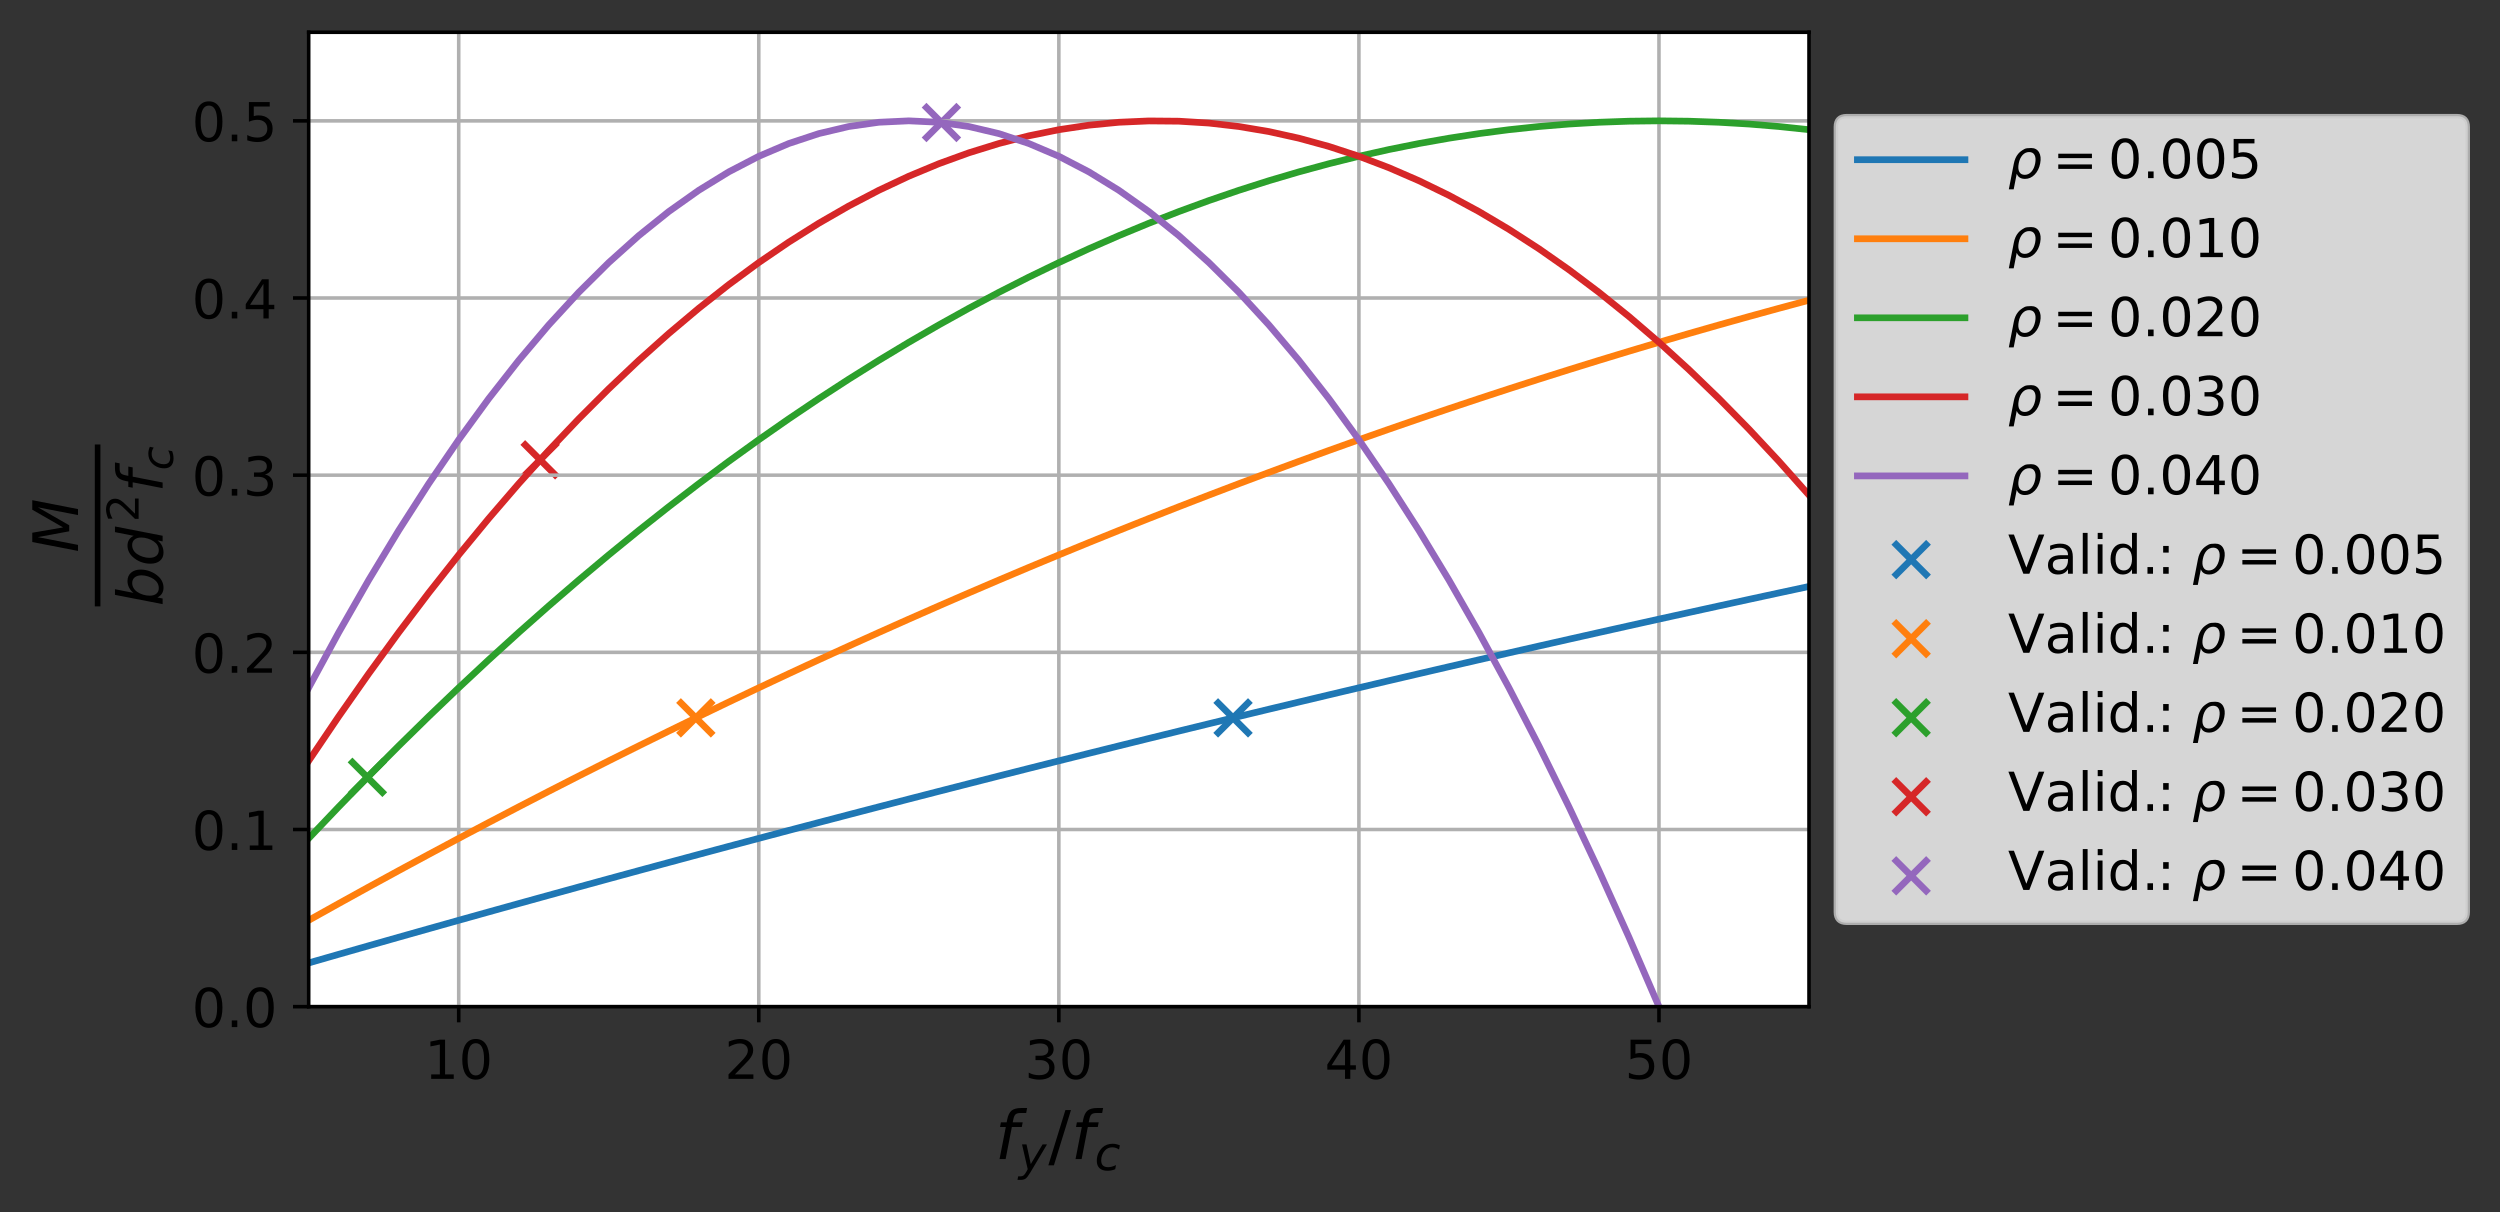 <?xml version="1.0" encoding="utf-8" standalone="no"?>
<!DOCTYPE svg PUBLIC "-//W3C//DTD SVG 1.1//EN"
  "http://www.w3.org/Graphics/SVG/1.1/DTD/svg11.dtd">
<!-- Created with matplotlib (https://matplotlib.org/) -->
<svg height="270.504pt" version="1.1" viewBox="0 0 557.884 270.504" width="557.884pt" xmlns="http://www.w3.org/2000/svg" xmlns:xlink="http://www.w3.org/1999/xlink">
 <rect x="0" y="0" width="557.884" height="270.504" fill="#333333" stroke="none"/>

 <defs>
  <style type="text/css">*{stroke-linecap:butt;stroke-linejoin:round;}</style>
 </defs>
 <g id="figure_1">
  <g id="patch_1">
   <path d="M 0 270.504 
L 557.884 270.504 
L 557.884 0 
L 0 0 
z
" style="fill:none;"/>
  </g>
  <g id="axes_1">
   <g id="patch_2">
    <path d="M 68.884 224.64 
L 403.684 224.64 
L 403.684 7.2 
L 68.884 7.2 
z
" style="fill:#ffffff;"/>
   </g>
   <g id="PathCollection_1">
    <defs>
     <path d="M -3.873 3.873 
L 3.873 -3.873 
M -3.873 -3.873 
L 3.873 3.873 
" id="m819849a49f" style="stroke:#1f77b4;stroke-width:1.5;"/>
    </defs>
    <g clip-path="url(#pdf4d6666b5)">
     <use style="fill:#1f77b4;stroke:#1f77b4;stroke-width:1.5;" x="275.158" xlink:href="#m819849a49f" y="160.198"/>
    </g>
   </g>
   <g id="PathCollection_2">
    <defs>
     <path d="M -3.873 3.873 
L 3.873 -3.873 
M -3.873 -3.873 
L 3.873 3.873 
" id="m4110d74777" style="stroke:#ff7f0e;stroke-width:1.5;"/>
    </defs>
    <g clip-path="url(#pdf4d6666b5)">
     <use style="fill:#ff7f0e;stroke:#ff7f0e;stroke-width:1.5;" x="155.281" xlink:href="#m4110d74777" y="160.198"/>
    </g>
   </g>
   <g id="PathCollection_3">
    <defs>
     <path d="M -3.873 3.873 
L 3.873 -3.873 
M -3.873 -3.873 
L 3.873 3.873 
" id="mb2f9c5913b" style="stroke:#2ca02c;stroke-width:1.5;"/>
    </defs>
    <g clip-path="url(#pdf4d6666b5)">
     <use style="fill:#2ca02c;stroke:#2ca02c;stroke-width:1.5;" x="81.985" xlink:href="#mb2f9c5913b" y="173.462"/>
    </g>
   </g>
   <g id="PathCollection_4">
    <defs>
     <path d="M -3.873 3.873 
L 3.873 -3.873 
M -3.873 -3.873 
L 3.873 3.873 
" id="md532260fa3" style="stroke:#d62728;stroke-width:1.5;"/>
    </defs>
    <g clip-path="url(#pdf4d6666b5)">
     <use style="fill:#d62728;stroke:#d62728;stroke-width:1.5;" x="120.53" xlink:href="#md532260fa3" y="102.613"/>
    </g>
   </g>
   <g id="PathCollection_5">
    <defs>
     <path d="M -3.873 3.873 
L 3.873 -3.873 
M -3.873 -3.873 
L 3.873 3.873 
" id="m2788144c48" style="stroke:#9467bd;stroke-width:1.5;"/>
    </defs>
    <g clip-path="url(#pdf4d6666b5)">
     <use style="fill:#9467bd;stroke:#9467bd;stroke-width:1.5;" x="210.082" xlink:href="#m2788144c48" y="27.341"/>
    </g>
   </g>
   <g id="matplotlib.axis_1">
    <g id="xtick_1">
     <g id="line2d_1">
      <path clip-path="url(#pdf4d6666b5)" d="M 102.364 224.64 
L 102.364 7.2 
" style="fill:none;stroke:#b0b0b0;stroke-linecap:square;stroke-width:0.8;"/>
     </g>
     <g id="line2d_2">
      <defs>
       <path d="M 0 0 
L 0 3.5 
" id="m1de24f41c6" style="stroke:#000000;stroke-width:0.8;"/>
      </defs>
      <g>
       <use style="stroke:#000000;stroke-width:0.8;" x="102.364" xlink:href="#m1de24f41c6" y="224.64"/>
      </g>
     </g>
     <g id="text_1">
      <!-- 10 -->
      <g transform="translate(94.729 240.758)scale(0.12 -0.12)">
       <defs>
        <path d="M 12.406 8.297 
L 28.516 8.297 
L 28.516 63.922 
L 10.984 60.406 
L 10.984 69.391 
L 28.422 72.906 
L 38.281 72.906 
L 38.281 8.297 
L 54.391 8.297 
L 54.391 0 
L 12.406 0 
z
" id="DejaVuSans-49"/>
        <path d="M 31.781 66.406 
Q 24.172 66.406 20.328 58.906 
Q 16.5 51.422 16.5 36.375 
Q 16.5 21.391 20.328 13.891 
Q 24.172 6.391 31.781 6.391 
Q 39.453 6.391 43.281 13.891 
Q 47.125 21.391 47.125 36.375 
Q 47.125 51.422 43.281 58.906 
Q 39.453 66.406 31.781 66.406 
z
M 31.781 74.219 
Q 44.047 74.219 50.516 64.516 
Q 56.984 54.828 56.984 36.375 
Q 56.984 17.969 50.516 8.266 
Q 44.047 -1.422 31.781 -1.422 
Q 19.531 -1.422 13.062 8.266 
Q 6.594 17.969 6.594 36.375 
Q 6.594 54.828 13.062 64.516 
Q 19.531 74.219 31.781 74.219 
z
" id="DejaVuSans-48"/>
       </defs>
       <use xlink:href="#DejaVuSans-49"/>
       <use x="63.623" xlink:href="#DejaVuSans-48"/>
      </g>
     </g>
    </g>
    <g id="xtick_2">
     <g id="line2d_3">
      <path clip-path="url(#pdf4d6666b5)" d="M 169.324 224.64 
L 169.324 7.2 
" style="fill:none;stroke:#b0b0b0;stroke-linecap:square;stroke-width:0.8;"/>
     </g>
     <g id="line2d_4">
      <g>
       <use style="stroke:#000000;stroke-width:0.8;" x="169.324" xlink:href="#m1de24f41c6" y="224.64"/>
      </g>
     </g>
     <g id="text_2">
      <!-- 20 -->
      <g transform="translate(161.689 240.758)scale(0.12 -0.12)">
       <defs>
        <path d="M 19.188 8.297 
L 53.609 8.297 
L 53.609 0 
L 7.328 0 
L 7.328 8.297 
Q 12.938 14.109 22.625 23.891 
Q 32.328 33.688 34.812 36.531 
Q 39.547 41.844 41.422 45.531 
Q 43.312 49.219 43.312 52.781 
Q 43.312 58.594 39.234 62.25 
Q 35.156 65.922 28.609 65.922 
Q 23.969 65.922 18.812 64.312 
Q 13.672 62.703 7.812 59.422 
L 7.812 69.391 
Q 13.766 71.781 18.938 73 
Q 24.125 74.219 28.422 74.219 
Q 39.75 74.219 46.484 68.547 
Q 53.219 62.891 53.219 53.422 
Q 53.219 48.922 51.531 44.891 
Q 49.859 40.875 45.406 35.406 
Q 44.188 33.984 37.641 27.219 
Q 31.109 20.453 19.188 8.297 
z
" id="DejaVuSans-50"/>
       </defs>
       <use xlink:href="#DejaVuSans-50"/>
       <use x="63.623" xlink:href="#DejaVuSans-48"/>
      </g>
     </g>
    </g>
    <g id="xtick_3">
     <g id="line2d_5">
      <path clip-path="url(#pdf4d6666b5)" d="M 236.284 224.64 
L 236.284 7.2 
" style="fill:none;stroke:#b0b0b0;stroke-linecap:square;stroke-width:0.8;"/>
     </g>
     <g id="line2d_6">
      <g>
       <use style="stroke:#000000;stroke-width:0.8;" x="236.284" xlink:href="#m1de24f41c6" y="224.64"/>
      </g>
     </g>
     <g id="text_3">
      <!-- 30 -->
      <g transform="translate(228.649 240.758)scale(0.12 -0.12)">
       <defs>
        <path d="M 40.578 39.312 
Q 47.656 37.797 51.625 33 
Q 55.609 28.219 55.609 21.188 
Q 55.609 10.406 48.188 4.484 
Q 40.766 -1.422 27.094 -1.422 
Q 22.516 -1.422 17.656 -0.516 
Q 12.797 0.391 7.625 2.203 
L 7.625 11.719 
Q 11.719 9.328 16.594 8.109 
Q 21.484 6.891 26.812 6.891 
Q 36.078 6.891 40.938 10.547 
Q 45.797 14.203 45.797 21.188 
Q 45.797 27.641 41.281 31.266 
Q 36.766 34.906 28.719 34.906 
L 20.219 34.906 
L 20.219 43.016 
L 29.109 43.016 
Q 36.375 43.016 40.234 45.922 
Q 44.094 48.828 44.094 54.297 
Q 44.094 59.906 40.109 62.906 
Q 36.141 65.922 28.719 65.922 
Q 24.656 65.922 20.016 65.031 
Q 15.375 64.156 9.812 62.312 
L 9.812 71.094 
Q 15.438 72.656 20.344 73.438 
Q 25.25 74.219 29.594 74.219 
Q 40.828 74.219 47.359 69.109 
Q 53.906 64.016 53.906 55.328 
Q 53.906 49.266 50.438 45.094 
Q 46.969 40.922 40.578 39.312 
z
" id="DejaVuSans-51"/>
       </defs>
       <use xlink:href="#DejaVuSans-51"/>
       <use x="63.623" xlink:href="#DejaVuSans-48"/>
      </g>
     </g>
    </g>
    <g id="xtick_4">
     <g id="line2d_7">
      <path clip-path="url(#pdf4d6666b5)" d="M 303.244 224.64 
L 303.244 7.2 
" style="fill:none;stroke:#b0b0b0;stroke-linecap:square;stroke-width:0.8;"/>
     </g>
     <g id="line2d_8">
      <g>
       <use style="stroke:#000000;stroke-width:0.8;" x="303.244" xlink:href="#m1de24f41c6" y="224.64"/>
      </g>
     </g>
     <g id="text_4">
      <!-- 40 -->
      <g transform="translate(295.609 240.758)scale(0.12 -0.12)">
       <defs>
        <path d="M 37.797 64.312 
L 12.891 25.391 
L 37.797 25.391 
z
M 35.203 72.906 
L 47.609 72.906 
L 47.609 25.391 
L 58.016 25.391 
L 58.016 17.188 
L 47.609 17.188 
L 47.609 0 
L 37.797 0 
L 37.797 17.188 
L 4.891 17.188 
L 4.891 26.703 
z
" id="DejaVuSans-52"/>
       </defs>
       <use xlink:href="#DejaVuSans-52"/>
       <use x="63.623" xlink:href="#DejaVuSans-48"/>
      </g>
     </g>
    </g>
    <g id="xtick_5">
     <g id="line2d_9">
      <path clip-path="url(#pdf4d6666b5)" d="M 370.204 224.64 
L 370.204 7.2 
" style="fill:none;stroke:#b0b0b0;stroke-linecap:square;stroke-width:0.8;"/>
     </g>
     <g id="line2d_10">
      <g>
       <use style="stroke:#000000;stroke-width:0.8;" x="370.204" xlink:href="#m1de24f41c6" y="224.64"/>
      </g>
     </g>
     <g id="text_5">
      <!-- 50 -->
      <g transform="translate(362.569 240.758)scale(0.12 -0.12)">
       <defs>
        <path d="M 10.797 72.906 
L 49.516 72.906 
L 49.516 64.594 
L 19.828 64.594 
L 19.828 46.734 
Q 21.969 47.469 24.109 47.828 
Q 26.266 48.188 28.422 48.188 
Q 40.625 48.188 47.75 41.5 
Q 54.891 34.812 54.891 23.391 
Q 54.891 11.625 47.562 5.094 
Q 40.234 -1.422 26.906 -1.422 
Q 22.312 -1.422 17.547 -0.641 
Q 12.797 0.141 7.719 1.703 
L 7.719 11.625 
Q 12.109 9.234 16.797 8.062 
Q 21.484 6.891 26.703 6.891 
Q 35.156 6.891 40.078 11.328 
Q 45.016 15.766 45.016 23.391 
Q 45.016 31 40.078 35.438 
Q 35.156 39.891 26.703 39.891 
Q 22.75 39.891 18.812 39.016 
Q 14.891 38.141 10.797 36.281 
z
" id="DejaVuSans-53"/>
       </defs>
       <use xlink:href="#DejaVuSans-53"/>
       <use x="63.623" xlink:href="#DejaVuSans-48"/>
      </g>
     </g>
    </g>
    <g id="text_6">
     <!-- $f_y/f_c$ -->
     <g transform="translate(222.034 258.654)scale(0.15 -0.15)">
      <defs>
       <path d="M 47.797 75.984 
L 46.391 68.5 
L 37.797 68.5 
Q 32.906 68.5 30.688 66.578 
Q 28.469 64.656 27.391 59.516 
L 26.422 54.688 
L 41.219 54.688 
L 39.891 47.703 
L 25.094 47.703 
L 15.828 0 
L 6.781 0 
L 16.109 47.703 
L 7.516 47.703 
L 8.797 54.688 
L 17.391 54.688 
L 18.109 58.5 
Q 19.969 68.172 24.625 72.078 
Q 29.297 75.984 39.312 75.984 
z
" id="DejaVuSans-Oblique-102"/>
       <path d="M 24.812 -5.078 
Q 18.562 -15.578 14.625 -18.188 
Q 10.688 -20.797 4.594 -20.797 
L -2.484 -20.797 
L -0.984 -13.281 
L 4.203 -13.281 
Q 7.953 -13.281 10.594 -11.234 
Q 13.234 -9.188 16.5 -3.219 
L 19.281 2 
L 7.172 54.688 
L 16.703 54.688 
L 25.781 12.797 
L 50.875 54.688 
L 60.297 54.688 
z
" id="DejaVuSans-Oblique-121"/>
       <path d="M 25.391 72.906 
L 33.688 72.906 
L 8.297 -9.281 
L 0 -9.281 
z
" id="DejaVuSans-47"/>
       <path d="M 53.609 52.594 
L 51.812 43.703 
Q 48.578 46.047 44.938 47.219 
Q 41.312 48.391 37.406 48.391 
Q 33.109 48.391 29.219 46.875 
Q 25.344 45.359 22.703 42.578 
Q 18.5 38.328 16.203 32.609 
Q 13.922 26.906 13.922 20.797 
Q 13.922 13.422 17.609 9.812 
Q 21.297 6.203 28.812 6.203 
Q 32.516 6.203 36.688 7.328 
Q 40.875 8.453 45.406 10.688 
L 43.703 1.812 
Q 39.797 0.203 35.672 -0.609 
Q 31.547 -1.422 27.203 -1.422 
Q 16.312 -1.422 10.453 4.016 
Q 4.594 9.469 4.594 19.578 
Q 4.594 28.078 7.641 35.234 
Q 10.688 42.391 16.703 48.094 
Q 20.797 52 26.312 54 
Q 31.844 56 38.375 56 
Q 42.188 56 45.938 55.141 
Q 49.703 54.297 53.609 52.594 
z
" id="DejaVuSans-Oblique-99"/>
      </defs>
      <use transform="translate(0 0.016)" xlink:href="#DejaVuSans-Oblique-102"/>
      <use transform="translate(35.205 -16.391)scale(0.7)" xlink:href="#DejaVuSans-Oblique-121"/>
      <use transform="translate(79.365 0.016)" xlink:href="#DejaVuSans-47"/>
      <use transform="translate(113.057 0.016)" xlink:href="#DejaVuSans-Oblique-102"/>
      <use transform="translate(148.262 -16.391)scale(0.7)" xlink:href="#DejaVuSans-Oblique-99"/>
     </g>
    </g>
   </g>
   <g id="matplotlib.axis_2">
    <g id="ytick_1">
     <g id="line2d_11">
      <path clip-path="url(#pdf4d6666b5)" d="M 68.884 224.64 
L 403.684 224.64 
" style="fill:none;stroke:#b0b0b0;stroke-linecap:square;stroke-width:0.8;"/>
     </g>
     <g id="line2d_12">
      <defs>
       <path d="M 0 0 
L -3.5 0 
" id="m1988696feb" style="stroke:#000000;stroke-width:0.8;"/>
      </defs>
      <g>
       <use style="stroke:#000000;stroke-width:0.8;" x="68.884" xlink:href="#m1988696feb" y="224.64"/>
      </g>
     </g>
     <g id="text_7">
      <!-- 0.0 -->
      <g transform="translate(42.8 229.199)scale(0.12 -0.12)">
       <defs>
        <path d="M 10.688 12.406 
L 21 12.406 
L 21 0 
L 10.688 0 
z
" id="DejaVuSans-46"/>
       </defs>
       <use xlink:href="#DejaVuSans-48"/>
       <use x="63.623" xlink:href="#DejaVuSans-46"/>
       <use x="95.41" xlink:href="#DejaVuSans-48"/>
      </g>
     </g>
    </g>
    <g id="ytick_2">
     <g id="line2d_13">
      <path clip-path="url(#pdf4d6666b5)" d="M 68.884 185.105 
L 403.684 185.105 
" style="fill:none;stroke:#b0b0b0;stroke-linecap:square;stroke-width:0.8;"/>
     </g>
     <g id="line2d_14">
      <g>
       <use style="stroke:#000000;stroke-width:0.8;" x="68.884" xlink:href="#m1988696feb" y="185.105"/>
      </g>
     </g>
     <g id="text_8">
      <!-- 0.1 -->
      <g transform="translate(42.8 189.665)scale(0.12 -0.12)">
       <use xlink:href="#DejaVuSans-48"/>
       <use x="63.623" xlink:href="#DejaVuSans-46"/>
       <use x="95.41" xlink:href="#DejaVuSans-49"/>
      </g>
     </g>
    </g>
    <g id="ytick_3">
     <g id="line2d_15">
      <path clip-path="url(#pdf4d6666b5)" d="M 68.884 145.571 
L 403.684 145.571 
" style="fill:none;stroke:#b0b0b0;stroke-linecap:square;stroke-width:0.8;"/>
     </g>
     <g id="line2d_16">
      <g>
       <use style="stroke:#000000;stroke-width:0.8;" x="68.884" xlink:href="#m1988696feb" y="145.571"/>
      </g>
     </g>
     <g id="text_9">
      <!-- 0.2 -->
      <g transform="translate(42.8 150.13)scale(0.12 -0.12)">
       <use xlink:href="#DejaVuSans-48"/>
       <use x="63.623" xlink:href="#DejaVuSans-46"/>
       <use x="95.41" xlink:href="#DejaVuSans-50"/>
      </g>
     </g>
    </g>
    <g id="ytick_4">
     <g id="line2d_17">
      <path clip-path="url(#pdf4d6666b5)" d="M 68.884 106.036 
L 403.684 106.036 
" style="fill:none;stroke:#b0b0b0;stroke-linecap:square;stroke-width:0.8;"/>
     </g>
     <g id="line2d_18">
      <g>
       <use style="stroke:#000000;stroke-width:0.8;" x="68.884" xlink:href="#m1988696feb" y="106.036"/>
      </g>
     </g>
     <g id="text_10">
      <!-- 0.3 -->
      <g transform="translate(42.8 110.595)scale(0.12 -0.12)">
       <use xlink:href="#DejaVuSans-48"/>
       <use x="63.623" xlink:href="#DejaVuSans-46"/>
       <use x="95.41" xlink:href="#DejaVuSans-51"/>
      </g>
     </g>
    </g>
    <g id="ytick_5">
     <g id="line2d_19">
      <path clip-path="url(#pdf4d6666b5)" d="M 68.884 66.502 
L 403.684 66.502 
" style="fill:none;stroke:#b0b0b0;stroke-linecap:square;stroke-width:0.8;"/>
     </g>
     <g id="line2d_20">
      <g>
       <use style="stroke:#000000;stroke-width:0.8;" x="68.884" xlink:href="#m1988696feb" y="66.502"/>
      </g>
     </g>
     <g id="text_11">
      <!-- 0.4 -->
      <g transform="translate(42.8 71.061)scale(0.12 -0.12)">
       <use xlink:href="#DejaVuSans-48"/>
       <use x="63.623" xlink:href="#DejaVuSans-46"/>
       <use x="95.41" xlink:href="#DejaVuSans-52"/>
      </g>
     </g>
    </g>
    <g id="ytick_6">
     <g id="line2d_21">
      <path clip-path="url(#pdf4d6666b5)" d="M 68.884 26.967 
L 403.684 26.967 
" style="fill:none;stroke:#b0b0b0;stroke-linecap:square;stroke-width:0.8;"/>
     </g>
     <g id="line2d_22">
      <g>
       <use style="stroke:#000000;stroke-width:0.8;" x="68.884" xlink:href="#m1988696feb" y="26.967"/>
      </g>
     </g>
     <g id="text_12">
      <!-- 0.5 -->
      <g transform="translate(42.8 31.526)scale(0.12 -0.12)">
       <use xlink:href="#DejaVuSans-48"/>
       <use x="63.623" xlink:href="#DejaVuSans-46"/>
       <use x="95.41" xlink:href="#DejaVuSans-53"/>
      </g>
     </g>
    </g>
    <g id="text_13">
     <!-- $\frac {M}{b d^2 f_c}$ -->
     <g transform="translate(26.2 135.32)rotate(-90)scale(0.2 -0.2)">
      <defs>
       <path d="M 16.891 72.906 
L 31.688 72.906 
L 40.188 23.781 
L 68.406 72.906 
L 83.594 72.906 
L 69.391 0 
L 59.812 0 
L 72.219 63.922 
L 43.609 14.016 
L 33.984 14.016 
L 24.703 64.109 
L 12.312 0 
L 2.688 0 
z
" id="DejaVuSans-Oblique-77"/>
       <path d="M 49.516 33.406 
Q 49.516 40.484 46.266 44.484 
Q 43.016 48.484 37.312 48.484 
Q 33.156 48.484 29.516 46.453 
Q 25.875 44.438 23.188 40.578 
Q 20.359 36.531 18.719 31.172 
Q 17.094 25.828 17.094 20.516 
Q 17.094 13.766 20.281 9.938 
Q 23.484 6.109 29.109 6.109 
Q 33.344 6.109 36.953 8.078 
Q 40.578 10.062 43.312 13.922 
Q 46.094 17.922 47.797 23.234 
Q 49.516 28.562 49.516 33.406 
z
M 21.578 46.391 
Q 24.906 50.875 29.906 53.438 
Q 34.906 56 40.375 56 
Q 48.781 56 53.734 50.328 
Q 58.688 44.672 58.688 35.016 
Q 58.688 27.094 55.781 19.672 
Q 52.875 12.25 47.516 6.5 
Q 44 2.688 39.406 0.625 
Q 34.812 -1.422 29.781 -1.422 
Q 24.469 -1.422 20.562 1.016 
Q 16.656 3.469 14.203 8.297 
L 12.594 0 
L 3.609 0 
L 18.406 75.984 
L 27.391 75.984 
z
" id="DejaVuSans-Oblique-98"/>
       <path d="M 41.797 8.203 
Q 38.188 3.469 33.25 1.016 
Q 28.328 -1.422 22.312 -1.422 
Q 14.109 -1.422 9.344 4.172 
Q 4.594 9.766 4.594 19.484 
Q 4.594 27.594 7.469 34.938 
Q 10.359 42.281 15.828 48.094 
Q 19.438 51.953 23.969 53.969 
Q 28.516 56 33.5 56 
Q 38.766 56 42.797 53.453 
Q 46.828 50.922 49.031 46.188 
L 54.891 75.984 
L 63.922 75.984 
L 49.125 0 
L 40.094 0 
z
M 13.922 21.094 
Q 13.922 14.016 17.109 10.062 
Q 20.312 6.109 25.984 6.109 
Q 30.172 6.109 33.766 8.125 
Q 37.359 10.156 40.094 14.109 
Q 42.969 18.219 44.625 23.578 
Q 46.297 28.953 46.297 34.188 
Q 46.297 40.969 43.094 44.766 
Q 39.891 48.578 34.281 48.578 
Q 30.031 48.578 26.359 46.578 
Q 22.703 44.578 20.125 40.828 
Q 17.281 36.766 15.594 31.391 
Q 13.922 26.031 13.922 21.094 
z
" id="DejaVuSans-Oblique-100"/>
      </defs>
      <use transform="translate(60 43.966)scale(0.7)" xlink:href="#DejaVuSans-Oblique-77"/>
      <use transform="translate(0 -50.448)scale(0.7)" xlink:href="#DejaVuSans-Oblique-98"/>
      <use transform="translate(44.434 -50.448)scale(0.7)" xlink:href="#DejaVuSans-Oblique-100"/>
      <use transform="translate(94.081 -23.652)scale(0.49)" xlink:href="#DejaVuSans-50"/>
      <use transform="translate(127.17 -50.448)scale(0.7)" xlink:href="#DejaVuSans-Oblique-102"/>
      <use transform="translate(151.813 -61.933)scale(0.49)" xlink:href="#DejaVuSans-Oblique-99"/>
      <path d="M 0 18.966 
L 0 25.216 
L 180.668 25.216 
L 180.668 18.966 
L 0 18.966 
z
"/>
     </g>
    </g>
   </g>
   <g id="line2d_23">
    <path clip-path="url(#pdf4d6666b5)" d="M 68.884 214.88 
L 75.58 212.958 
L 82.276 211.045 
L 88.972 209.142 
L 95.668 207.25 
L 102.364 205.367 
L 109.06 203.494 
L 115.756 201.631 
L 122.452 199.778 
L 129.148 197.934 
L 135.844 196.101 
L 142.54 194.277 
L 149.236 192.464 
L 155.932 190.66 
L 162.628 188.866 
L 169.324 187.082 
L 176.02 185.308 
L 182.716 183.544 
L 189.412 181.789 
L 196.108 180.045 
L 202.804 178.31 
L 209.5 176.586 
L 216.196 174.871 
L 222.892 173.166 
L 229.588 171.471 
L 236.284 169.786 
L 242.98 168.111 
L 249.676 166.445 
L 256.372 164.79 
L 263.068 163.144 
L 269.764 161.508 
L 276.46 159.882 
L 283.156 158.266 
L 289.852 156.66 
L 296.548 155.064 
L 303.244 153.478 
L 309.94 151.901 
L 316.636 150.335 
L 323.332 148.778 
L 330.028 147.231 
L 336.724 145.694 
L 343.42 144.167 
L 350.116 142.65 
L 356.812 141.143 
L 363.508 139.646 
L 370.204 138.158 
L 376.9 136.681 
L 383.596 135.213 
L 390.292 133.755 
L 396.988 132.307 
L 403.684 130.869 
" style="fill:none;stroke:#1f77b4;stroke-linecap:square;stroke-width:1.5;"/>
   </g>
   <g id="line2d_24">
    <path clip-path="url(#pdf4d6666b5)" d="M 68.884 205.367 
L 75.58 201.631 
L 82.276 197.934 
L 88.972 194.277 
L 95.668 190.66 
L 102.364 187.082 
L 109.06 183.544 
L 115.756 180.045 
L 122.452 176.586 
L 129.148 173.166 
L 135.844 169.786 
L 142.54 166.445 
L 149.236 163.144 
L 155.932 159.882 
L 162.628 156.66 
L 169.324 153.478 
L 176.02 150.335 
L 182.716 147.231 
L 189.412 144.167 
L 196.108 141.143 
L 202.804 138.158 
L 209.5 135.213 
L 216.196 132.307 
L 222.892 129.441 
L 229.588 126.614 
L 236.284 123.827 
L 242.98 121.079 
L 249.676 118.371 
L 256.372 115.703 
L 263.068 113.074 
L 269.764 110.484 
L 276.46 107.934 
L 283.156 105.424 
L 289.852 102.953 
L 296.548 100.521 
L 303.244 98.129 
L 309.94 95.777 
L 316.636 93.464 
L 323.332 91.191 
L 330.028 88.957 
L 336.724 86.763 
L 343.42 84.609 
L 350.116 82.494 
L 356.812 80.418 
L 363.508 78.382 
L 370.204 76.385 
L 376.9 74.428 
L 383.596 72.511 
L 390.292 70.633 
L 396.988 68.795 
L 403.684 66.996 
" style="fill:none;stroke:#ff7f0e;stroke-linecap:square;stroke-width:1.5;"/>
   </g>
   <g id="line2d_25">
    <path clip-path="url(#pdf4d6666b5)" d="M 68.884 187.082 
L 75.58 180.045 
L 82.276 173.166 
L 88.972 166.445 
L 95.668 159.882 
L 102.364 153.478 
L 109.06 147.231 
L 115.756 141.143 
L 122.452 135.213 
L 129.148 129.441 
L 135.844 123.827 
L 142.54 118.371 
L 149.236 113.074 
L 155.932 107.934 
L 162.628 102.953 
L 169.324 98.129 
L 176.02 93.464 
L 182.716 88.957 
L 189.412 84.609 
L 196.108 80.418 
L 202.804 76.385 
L 209.5 72.511 
L 216.196 68.795 
L 222.892 65.237 
L 229.588 61.837 
L 236.284 58.595 
L 242.98 55.511 
L 249.676 52.586 
L 256.372 49.818 
L 263.068 47.209 
L 269.764 44.758 
L 276.46 42.465 
L 283.156 40.33 
L 289.852 38.353 
L 296.548 36.535 
L 303.244 34.874 
L 309.94 33.372 
L 316.636 32.028 
L 323.332 30.842 
L 330.028 29.814 
L 336.724 28.944 
L 343.42 28.232 
L 350.116 27.679 
L 356.812 27.284 
L 363.508 27.046 
L 370.204 26.967 
L 376.9 27.046 
L 383.596 27.284 
L 390.292 27.679 
L 396.988 28.232 
L 403.684 28.944 
" style="fill:none;stroke:#2ca02c;stroke-linecap:square;stroke-width:1.5;"/>
   </g>
   <g id="line2d_26">
    <path clip-path="url(#pdf4d6666b5)" d="M 68.884 169.786 
L 75.58 159.882 
L 82.276 150.335 
L 88.972 141.143 
L 95.668 132.307 
L 102.364 123.827 
L 109.06 115.703 
L 115.756 107.934 
L 122.452 100.521 
L 129.148 93.464 
L 135.844 86.763 
L 142.54 80.418 
L 149.236 74.428 
L 155.932 68.795 
L 162.628 63.517 
L 169.324 58.595 
L 176.02 54.029 
L 182.716 49.818 
L 189.412 45.964 
L 196.108 42.465 
L 202.804 39.322 
L 209.5 36.535 
L 216.196 34.103 
L 222.892 32.028 
L 229.588 30.308 
L 236.284 28.944 
L 242.98 27.936 
L 249.676 27.284 
L 256.372 26.987 
L 263.068 27.046 
L 269.764 27.461 
L 276.46 28.232 
L 283.156 29.359 
L 289.852 30.842 
L 296.548 32.68 
L 303.244 34.874 
L 309.94 37.424 
L 316.636 40.33 
L 323.332 43.592 
L 330.028 47.209 
L 336.724 51.182 
L 343.42 55.511 
L 350.116 60.196 
L 356.812 65.237 
L 363.508 70.633 
L 370.204 76.385 
L 376.9 82.494 
L 383.596 88.957 
L 390.292 95.777 
L 396.988 102.953 
L 403.684 110.484 
" style="fill:none;stroke:#d62728;stroke-linecap:square;stroke-width:1.5;"/>
   </g>
   <g id="line2d_27">
    <path clip-path="url(#pdf4d6666b5)" d="M 68.884 153.478 
L 75.58 141.143 
L 82.276 129.441 
L 88.972 118.371 
L 95.668 107.934 
L 102.364 98.129 
L 109.06 88.957 
L 115.756 80.418 
L 122.452 72.511 
L 129.148 65.237 
L 135.844 58.595 
L 142.54 52.586 
L 149.236 47.209 
L 155.932 42.465 
L 162.628 38.353 
L 169.324 34.874 
L 176.02 32.028 
L 182.716 29.814 
L 189.412 28.232 
L 196.108 27.284 
L 202.804 26.967 
L 209.5 27.284 
L 216.196 28.232 
L 222.892 29.814 
L 229.588 32.028 
L 236.284 34.874 
L 242.98 38.353 
L 249.676 42.465 
L 256.372 47.209 
L 263.068 52.586 
L 269.764 58.595 
L 276.46 65.237 
L 283.156 72.511 
L 289.852 80.418 
L 296.548 88.957 
L 303.244 98.129 
L 309.94 107.934 
L 316.636 118.371 
L 323.332 129.441 
L 330.028 141.143 
L 336.724 153.478 
L 343.42 166.445 
L 350.116 180.045 
L 356.812 194.277 
L 363.508 209.142 
L 370.204 224.64 
L 376.9 240.77 
L 383.596 257.533 
L 388.974 271.504 
" style="fill:none;stroke:#9467bd;stroke-linecap:square;stroke-width:1.5;"/>
   </g>
   <g id="patch_3">
    <path d="M 68.884 224.64 
L 68.884 7.2 
" style="fill:none;stroke:#000000;stroke-linecap:square;stroke-linejoin:miter;stroke-width:0.8;"/>
   </g>
   <g id="patch_4">
    <path d="M 403.684 224.64 
L 403.684 7.2 
" style="fill:none;stroke:#000000;stroke-linecap:square;stroke-linejoin:miter;stroke-width:0.8;"/>
   </g>
   <g id="patch_5">
    <path d="M 68.884 224.64 
L 403.684 224.64 
" style="fill:none;stroke:#000000;stroke-linecap:square;stroke-linejoin:miter;stroke-width:0.8;"/>
   </g>
   <g id="patch_6">
    <path d="M 68.884 7.2 
L 403.684 7.2 
" style="fill:none;stroke:#000000;stroke-linecap:square;stroke-linejoin:miter;stroke-width:0.8;"/>
   </g>
   <g id="legend_1">
    <g id="patch_7">
     <path d="M 412.084 205.915 
L 548.284 205.915 
Q 550.684 205.915 550.684 203.515 
L 550.684 28.325 
Q 550.684 25.925 548.284 25.925 
L 412.084 25.925 
Q 409.684 25.925 409.684 28.325 
L 409.684 203.515 
Q 409.684 205.915 412.084 205.915 
z
" style="fill:#ffffff;opacity:0.8;stroke:#cccccc;stroke-linejoin:miter;"/>
    </g>
    <g id="line2d_28">
     <path d="M 414.484 35.643 
L 438.484 35.643 
" style="fill:none;stroke:#1f77b4;stroke-linecap:square;stroke-width:1.5;"/>
    </g>
    <g id="line2d_29"/>
    <g id="text_14">
     <!-- $\rho=0.005$ -->
     <g transform="translate(448.084 39.843)scale(0.12 -0.12)">
      <defs>
       <path d="M 18.797 44.922 
Q 22.703 49.906 30.953 54.297 
Q 34.188 56 43.062 56 
Q 53.031 56 57.719 48.094 
Q 62.406 40.188 59.906 27.297 
Q 57.375 14.406 49.609 6.484 
Q 41.844 -1.422 31.891 -1.422 
Q 25.875 -1.422 22.016 0.984 
Q 18.172 3.328 16.312 8.203 
L 10.641 -20.797 
L 1.609 -20.797 
L 10.891 26.812 
Q 13.094 38.094 18.797 44.922 
z
M 50.594 27.297 
Q 52.484 37.203 49.516 42.875 
Q 46.531 48.484 39.406 48.484 
Q 32.281 48.484 27.094 42.875 
Q 21.922 37.203 20.016 27.297 
Q 18.062 17.391 21.047 11.719 
Q 24.031 6.109 31.156 6.109 
Q 38.281 6.109 43.453 11.719 
Q 48.641 17.391 50.594 27.297 
z
" id="DejaVuSans-Oblique-961"/>
       <path d="M 10.594 45.406 
L 73.188 45.406 
L 73.188 37.203 
L 10.594 37.203 
z
M 10.594 25.484 
L 73.188 25.484 
L 73.188 17.188 
L 10.594 17.188 
z
" id="DejaVuSans-61"/>
      </defs>
      <use transform="translate(0 0.781)" xlink:href="#DejaVuSans-Oblique-961"/>
      <use transform="translate(82.959 0.781)" xlink:href="#DejaVuSans-61"/>
      <use transform="translate(186.23 0.781)" xlink:href="#DejaVuSans-48"/>
      <use transform="translate(249.854 0.781)" xlink:href="#DejaVuSans-46"/>
      <use transform="translate(281.641 0.781)" xlink:href="#DejaVuSans-48"/>
      <use transform="translate(345.264 0.781)" xlink:href="#DejaVuSans-48"/>
      <use transform="translate(408.887 0.781)" xlink:href="#DejaVuSans-53"/>
     </g>
    </g>
    <g id="line2d_30">
     <path d="M 414.484 53.281 
L 438.484 53.281 
" style="fill:none;stroke:#ff7f0e;stroke-linecap:square;stroke-width:1.5;"/>
    </g>
    <g id="line2d_31"/>
    <g id="text_15">
     <!-- $\rho=0.010$ -->
     <g transform="translate(448.084 57.481)scale(0.12 -0.12)">
      <use transform="translate(0 0.781)" xlink:href="#DejaVuSans-Oblique-961"/>
      <use transform="translate(82.959 0.781)" xlink:href="#DejaVuSans-61"/>
      <use transform="translate(186.23 0.781)" xlink:href="#DejaVuSans-48"/>
      <use transform="translate(249.854 0.781)" xlink:href="#DejaVuSans-46"/>
      <use transform="translate(281.641 0.781)" xlink:href="#DejaVuSans-48"/>
      <use transform="translate(345.264 0.781)" xlink:href="#DejaVuSans-49"/>
      <use transform="translate(408.887 0.781)" xlink:href="#DejaVuSans-48"/>
     </g>
    </g>
    <g id="line2d_32">
     <path d="M 414.484 70.919 
L 438.484 70.919 
" style="fill:none;stroke:#2ca02c;stroke-linecap:square;stroke-width:1.5;"/>
    </g>
    <g id="line2d_33"/>
    <g id="text_16">
     <!-- $\rho=0.020$ -->
     <g transform="translate(448.084 75.119)scale(0.12 -0.12)">
      <use transform="translate(0 0.781)" xlink:href="#DejaVuSans-Oblique-961"/>
      <use transform="translate(82.959 0.781)" xlink:href="#DejaVuSans-61"/>
      <use transform="translate(186.23 0.781)" xlink:href="#DejaVuSans-48"/>
      <use transform="translate(249.854 0.781)" xlink:href="#DejaVuSans-46"/>
      <use transform="translate(281.641 0.781)" xlink:href="#DejaVuSans-48"/>
      <use transform="translate(345.264 0.781)" xlink:href="#DejaVuSans-50"/>
      <use transform="translate(408.887 0.781)" xlink:href="#DejaVuSans-48"/>
     </g>
    </g>
    <g id="line2d_34">
     <path d="M 414.484 88.557 
L 438.484 88.557 
" style="fill:none;stroke:#d62728;stroke-linecap:square;stroke-width:1.5;"/>
    </g>
    <g id="line2d_35"/>
    <g id="text_17">
     <!-- $\rho=0.030$ -->
     <g transform="translate(448.084 92.757)scale(0.12 -0.12)">
      <use transform="translate(0 0.781)" xlink:href="#DejaVuSans-Oblique-961"/>
      <use transform="translate(82.959 0.781)" xlink:href="#DejaVuSans-61"/>
      <use transform="translate(186.23 0.781)" xlink:href="#DejaVuSans-48"/>
      <use transform="translate(249.854 0.781)" xlink:href="#DejaVuSans-46"/>
      <use transform="translate(281.641 0.781)" xlink:href="#DejaVuSans-48"/>
      <use transform="translate(345.264 0.781)" xlink:href="#DejaVuSans-51"/>
      <use transform="translate(408.887 0.781)" xlink:href="#DejaVuSans-48"/>
     </g>
    </g>
    <g id="line2d_36">
     <path d="M 414.484 106.195 
L 438.484 106.195 
" style="fill:none;stroke:#9467bd;stroke-linecap:square;stroke-width:1.5;"/>
    </g>
    <g id="line2d_37"/>
    <g id="text_18">
     <!-- $\rho=0.040$ -->
     <g transform="translate(448.084 110.395)scale(0.12 -0.12)">
      <use transform="translate(0 0.781)" xlink:href="#DejaVuSans-Oblique-961"/>
      <use transform="translate(82.959 0.781)" xlink:href="#DejaVuSans-61"/>
      <use transform="translate(186.23 0.781)" xlink:href="#DejaVuSans-48"/>
      <use transform="translate(249.854 0.781)" xlink:href="#DejaVuSans-46"/>
      <use transform="translate(281.641 0.781)" xlink:href="#DejaVuSans-48"/>
      <use transform="translate(345.264 0.781)" xlink:href="#DejaVuSans-52"/>
      <use transform="translate(408.887 0.781)" xlink:href="#DejaVuSans-48"/>
     </g>
    </g>
    <g id="PathCollection_6">
     <g>
      <use style="fill:#1f77b4;stroke:#1f77b4;stroke-width:1.5;" x="426.484" xlink:href="#m819849a49f" y="124.885"/>
     </g>
    </g>
    <g id="text_19">
     <!-- Valid.: $\rho=0.005$ -->
     <g transform="translate(448.084 128.035)scale(0.12 -0.12)">
      <defs>
       <path d="M 28.609 0 
L 0.781 72.906 
L 11.078 72.906 
L 34.188 11.531 
L 57.328 72.906 
L 67.578 72.906 
L 39.797 0 
z
" id="DejaVuSans-86"/>
       <path d="M 34.281 27.484 
Q 23.391 27.484 19.188 25 
Q 14.984 22.516 14.984 16.5 
Q 14.984 11.719 18.141 8.906 
Q 21.297 6.109 26.703 6.109 
Q 34.188 6.109 38.703 11.406 
Q 43.219 16.703 43.219 25.484 
L 43.219 27.484 
z
M 52.203 31.203 
L 52.203 0 
L 43.219 0 
L 43.219 8.297 
Q 40.141 3.328 35.547 0.953 
Q 30.953 -1.422 24.312 -1.422 
Q 15.922 -1.422 10.953 3.297 
Q 6 8.016 6 15.922 
Q 6 25.141 12.172 29.828 
Q 18.359 34.516 30.609 34.516 
L 43.219 34.516 
L 43.219 35.406 
Q 43.219 41.609 39.141 45 
Q 35.062 48.391 27.688 48.391 
Q 23 48.391 18.547 47.266 
Q 14.109 46.141 10.016 43.891 
L 10.016 52.203 
Q 14.938 54.109 19.578 55.047 
Q 24.219 56 28.609 56 
Q 40.484 56 46.344 49.844 
Q 52.203 43.703 52.203 31.203 
z
" id="DejaVuSans-97"/>
       <path d="M 9.422 75.984 
L 18.406 75.984 
L 18.406 0 
L 9.422 0 
z
" id="DejaVuSans-108"/>
       <path d="M 9.422 54.688 
L 18.406 54.688 
L 18.406 0 
L 9.422 0 
z
M 9.422 75.984 
L 18.406 75.984 
L 18.406 64.594 
L 9.422 64.594 
z
" id="DejaVuSans-105"/>
       <path d="M 45.406 46.391 
L 45.406 75.984 
L 54.391 75.984 
L 54.391 0 
L 45.406 0 
L 45.406 8.203 
Q 42.578 3.328 38.25 0.953 
Q 33.938 -1.422 27.875 -1.422 
Q 17.969 -1.422 11.734 6.484 
Q 5.516 14.406 5.516 27.297 
Q 5.516 40.188 11.734 48.094 
Q 17.969 56 27.875 56 
Q 33.938 56 38.25 53.625 
Q 42.578 51.266 45.406 46.391 
z
M 14.797 27.297 
Q 14.797 17.391 18.875 11.75 
Q 22.953 6.109 30.078 6.109 
Q 37.203 6.109 41.297 11.75 
Q 45.406 17.391 45.406 27.297 
Q 45.406 37.203 41.297 42.844 
Q 37.203 48.484 30.078 48.484 
Q 22.953 48.484 18.875 42.844 
Q 14.797 37.203 14.797 27.297 
z
" id="DejaVuSans-100"/>
       <path d="M 11.719 12.406 
L 22.016 12.406 
L 22.016 0 
L 11.719 0 
z
M 11.719 51.703 
L 22.016 51.703 
L 22.016 39.312 
L 11.719 39.312 
z
" id="DejaVuSans-58"/>
       <path id="DejaVuSans-32"/>
      </defs>
      <use transform="translate(0 0.016)" xlink:href="#DejaVuSans-86"/>
      <use transform="translate(68.408 0.016)" xlink:href="#DejaVuSans-97"/>
      <use transform="translate(129.688 0.016)" xlink:href="#DejaVuSans-108"/>
      <use transform="translate(157.471 0.016)" xlink:href="#DejaVuSans-105"/>
      <use transform="translate(185.254 0.016)" xlink:href="#DejaVuSans-100"/>
      <use transform="translate(248.73 0.016)" xlink:href="#DejaVuSans-46"/>
      <use transform="translate(276.893 0.016)" xlink:href="#DejaVuSans-58"/>
      <use transform="translate(310.584 0.016)" xlink:href="#DejaVuSans-32"/>
      <use transform="translate(342.371 0.016)" xlink:href="#DejaVuSans-Oblique-961"/>
      <use transform="translate(425.33 0.016)" xlink:href="#DejaVuSans-61"/>
      <use transform="translate(528.602 0.016)" xlink:href="#DejaVuSans-48"/>
      <use transform="translate(592.225 0.016)" xlink:href="#DejaVuSans-46"/>
      <use transform="translate(624.012 0.016)" xlink:href="#DejaVuSans-48"/>
      <use transform="translate(687.635 0.016)" xlink:href="#DejaVuSans-48"/>
      <use transform="translate(751.258 0.016)" xlink:href="#DejaVuSans-53"/>
     </g>
    </g>
    <g id="PathCollection_7">
     <g>
      <use style="fill:#ff7f0e;stroke:#ff7f0e;stroke-width:1.5;" x="426.484" xlink:href="#m4110d74777" y="142.525"/>
     </g>
    </g>
    <g id="text_20">
     <!-- Valid.: $\rho=0.010$ -->
     <g transform="translate(448.084 145.675)scale(0.12 -0.12)">
      <use transform="translate(0 0.016)" xlink:href="#DejaVuSans-86"/>
      <use transform="translate(68.408 0.016)" xlink:href="#DejaVuSans-97"/>
      <use transform="translate(129.688 0.016)" xlink:href="#DejaVuSans-108"/>
      <use transform="translate(157.471 0.016)" xlink:href="#DejaVuSans-105"/>
      <use transform="translate(185.254 0.016)" xlink:href="#DejaVuSans-100"/>
      <use transform="translate(248.73 0.016)" xlink:href="#DejaVuSans-46"/>
      <use transform="translate(276.893 0.016)" xlink:href="#DejaVuSans-58"/>
      <use transform="translate(310.584 0.016)" xlink:href="#DejaVuSans-32"/>
      <use transform="translate(342.371 0.016)" xlink:href="#DejaVuSans-Oblique-961"/>
      <use transform="translate(425.33 0.016)" xlink:href="#DejaVuSans-61"/>
      <use transform="translate(528.602 0.016)" xlink:href="#DejaVuSans-48"/>
      <use transform="translate(592.225 0.016)" xlink:href="#DejaVuSans-46"/>
      <use transform="translate(624.012 0.016)" xlink:href="#DejaVuSans-48"/>
      <use transform="translate(687.635 0.016)" xlink:href="#DejaVuSans-49"/>
      <use transform="translate(751.258 0.016)" xlink:href="#DejaVuSans-48"/>
     </g>
    </g>
    <g id="PathCollection_8">
     <g>
      <use style="fill:#2ca02c;stroke:#2ca02c;stroke-width:1.5;" x="426.484" xlink:href="#mb2f9c5913b" y="160.165"/>
     </g>
    </g>
    <g id="text_21">
     <!-- Valid.: $\rho=0.020$ -->
     <g transform="translate(448.084 163.315)scale(0.12 -0.12)">
      <use transform="translate(0 0.016)" xlink:href="#DejaVuSans-86"/>
      <use transform="translate(68.408 0.016)" xlink:href="#DejaVuSans-97"/>
      <use transform="translate(129.688 0.016)" xlink:href="#DejaVuSans-108"/>
      <use transform="translate(157.471 0.016)" xlink:href="#DejaVuSans-105"/>
      <use transform="translate(185.254 0.016)" xlink:href="#DejaVuSans-100"/>
      <use transform="translate(248.73 0.016)" xlink:href="#DejaVuSans-46"/>
      <use transform="translate(276.893 0.016)" xlink:href="#DejaVuSans-58"/>
      <use transform="translate(310.584 0.016)" xlink:href="#DejaVuSans-32"/>
      <use transform="translate(342.371 0.016)" xlink:href="#DejaVuSans-Oblique-961"/>
      <use transform="translate(425.33 0.016)" xlink:href="#DejaVuSans-61"/>
      <use transform="translate(528.602 0.016)" xlink:href="#DejaVuSans-48"/>
      <use transform="translate(592.225 0.016)" xlink:href="#DejaVuSans-46"/>
      <use transform="translate(624.012 0.016)" xlink:href="#DejaVuSans-48"/>
      <use transform="translate(687.635 0.016)" xlink:href="#DejaVuSans-50"/>
      <use transform="translate(751.258 0.016)" xlink:href="#DejaVuSans-48"/>
     </g>
    </g>
    <g id="PathCollection_9">
     <g>
      <use style="fill:#d62728;stroke:#d62728;stroke-width:1.5;" x="426.484" xlink:href="#md532260fa3" y="177.805"/>
     </g>
    </g>
    <g id="text_22">
     <!-- Valid.: $\rho=0.030$ -->
     <g transform="translate(448.084 180.955)scale(0.12 -0.12)">
      <use transform="translate(0 0.016)" xlink:href="#DejaVuSans-86"/>
      <use transform="translate(68.408 0.016)" xlink:href="#DejaVuSans-97"/>
      <use transform="translate(129.688 0.016)" xlink:href="#DejaVuSans-108"/>
      <use transform="translate(157.471 0.016)" xlink:href="#DejaVuSans-105"/>
      <use transform="translate(185.254 0.016)" xlink:href="#DejaVuSans-100"/>
      <use transform="translate(248.73 0.016)" xlink:href="#DejaVuSans-46"/>
      <use transform="translate(276.893 0.016)" xlink:href="#DejaVuSans-58"/>
      <use transform="translate(310.584 0.016)" xlink:href="#DejaVuSans-32"/>
      <use transform="translate(342.371 0.016)" xlink:href="#DejaVuSans-Oblique-961"/>
      <use transform="translate(425.33 0.016)" xlink:href="#DejaVuSans-61"/>
      <use transform="translate(528.602 0.016)" xlink:href="#DejaVuSans-48"/>
      <use transform="translate(592.225 0.016)" xlink:href="#DejaVuSans-46"/>
      <use transform="translate(624.012 0.016)" xlink:href="#DejaVuSans-48"/>
      <use transform="translate(687.635 0.016)" xlink:href="#DejaVuSans-51"/>
      <use transform="translate(751.258 0.016)" xlink:href="#DejaVuSans-48"/>
     </g>
    </g>
    <g id="PathCollection_10">
     <g>
      <use style="fill:#9467bd;stroke:#9467bd;stroke-width:1.5;" x="426.484" xlink:href="#m2788144c48" y="195.445"/>
     </g>
    </g>
    <g id="text_23">
     <!-- Valid.: $\rho=0.040$ -->
     <g transform="translate(448.084 198.595)scale(0.12 -0.12)">
      <use transform="translate(0 0.016)" xlink:href="#DejaVuSans-86"/>
      <use transform="translate(68.408 0.016)" xlink:href="#DejaVuSans-97"/>
      <use transform="translate(129.688 0.016)" xlink:href="#DejaVuSans-108"/>
      <use transform="translate(157.471 0.016)" xlink:href="#DejaVuSans-105"/>
      <use transform="translate(185.254 0.016)" xlink:href="#DejaVuSans-100"/>
      <use transform="translate(248.73 0.016)" xlink:href="#DejaVuSans-46"/>
      <use transform="translate(276.893 0.016)" xlink:href="#DejaVuSans-58"/>
      <use transform="translate(310.584 0.016)" xlink:href="#DejaVuSans-32"/>
      <use transform="translate(342.371 0.016)" xlink:href="#DejaVuSans-Oblique-961"/>
      <use transform="translate(425.33 0.016)" xlink:href="#DejaVuSans-61"/>
      <use transform="translate(528.602 0.016)" xlink:href="#DejaVuSans-48"/>
      <use transform="translate(592.225 0.016)" xlink:href="#DejaVuSans-46"/>
      <use transform="translate(624.012 0.016)" xlink:href="#DejaVuSans-48"/>
      <use transform="translate(687.635 0.016)" xlink:href="#DejaVuSans-52"/>
      <use transform="translate(751.258 0.016)" xlink:href="#DejaVuSans-48"/>
     </g>
    </g>
   </g>
  </g>
 </g>
 <defs>
  <clipPath id="pdf4d6666b5">
   <rect height="217.44" width="334.8" x="68.884" y="7.2"/>
  </clipPath>
 </defs>
</svg>
